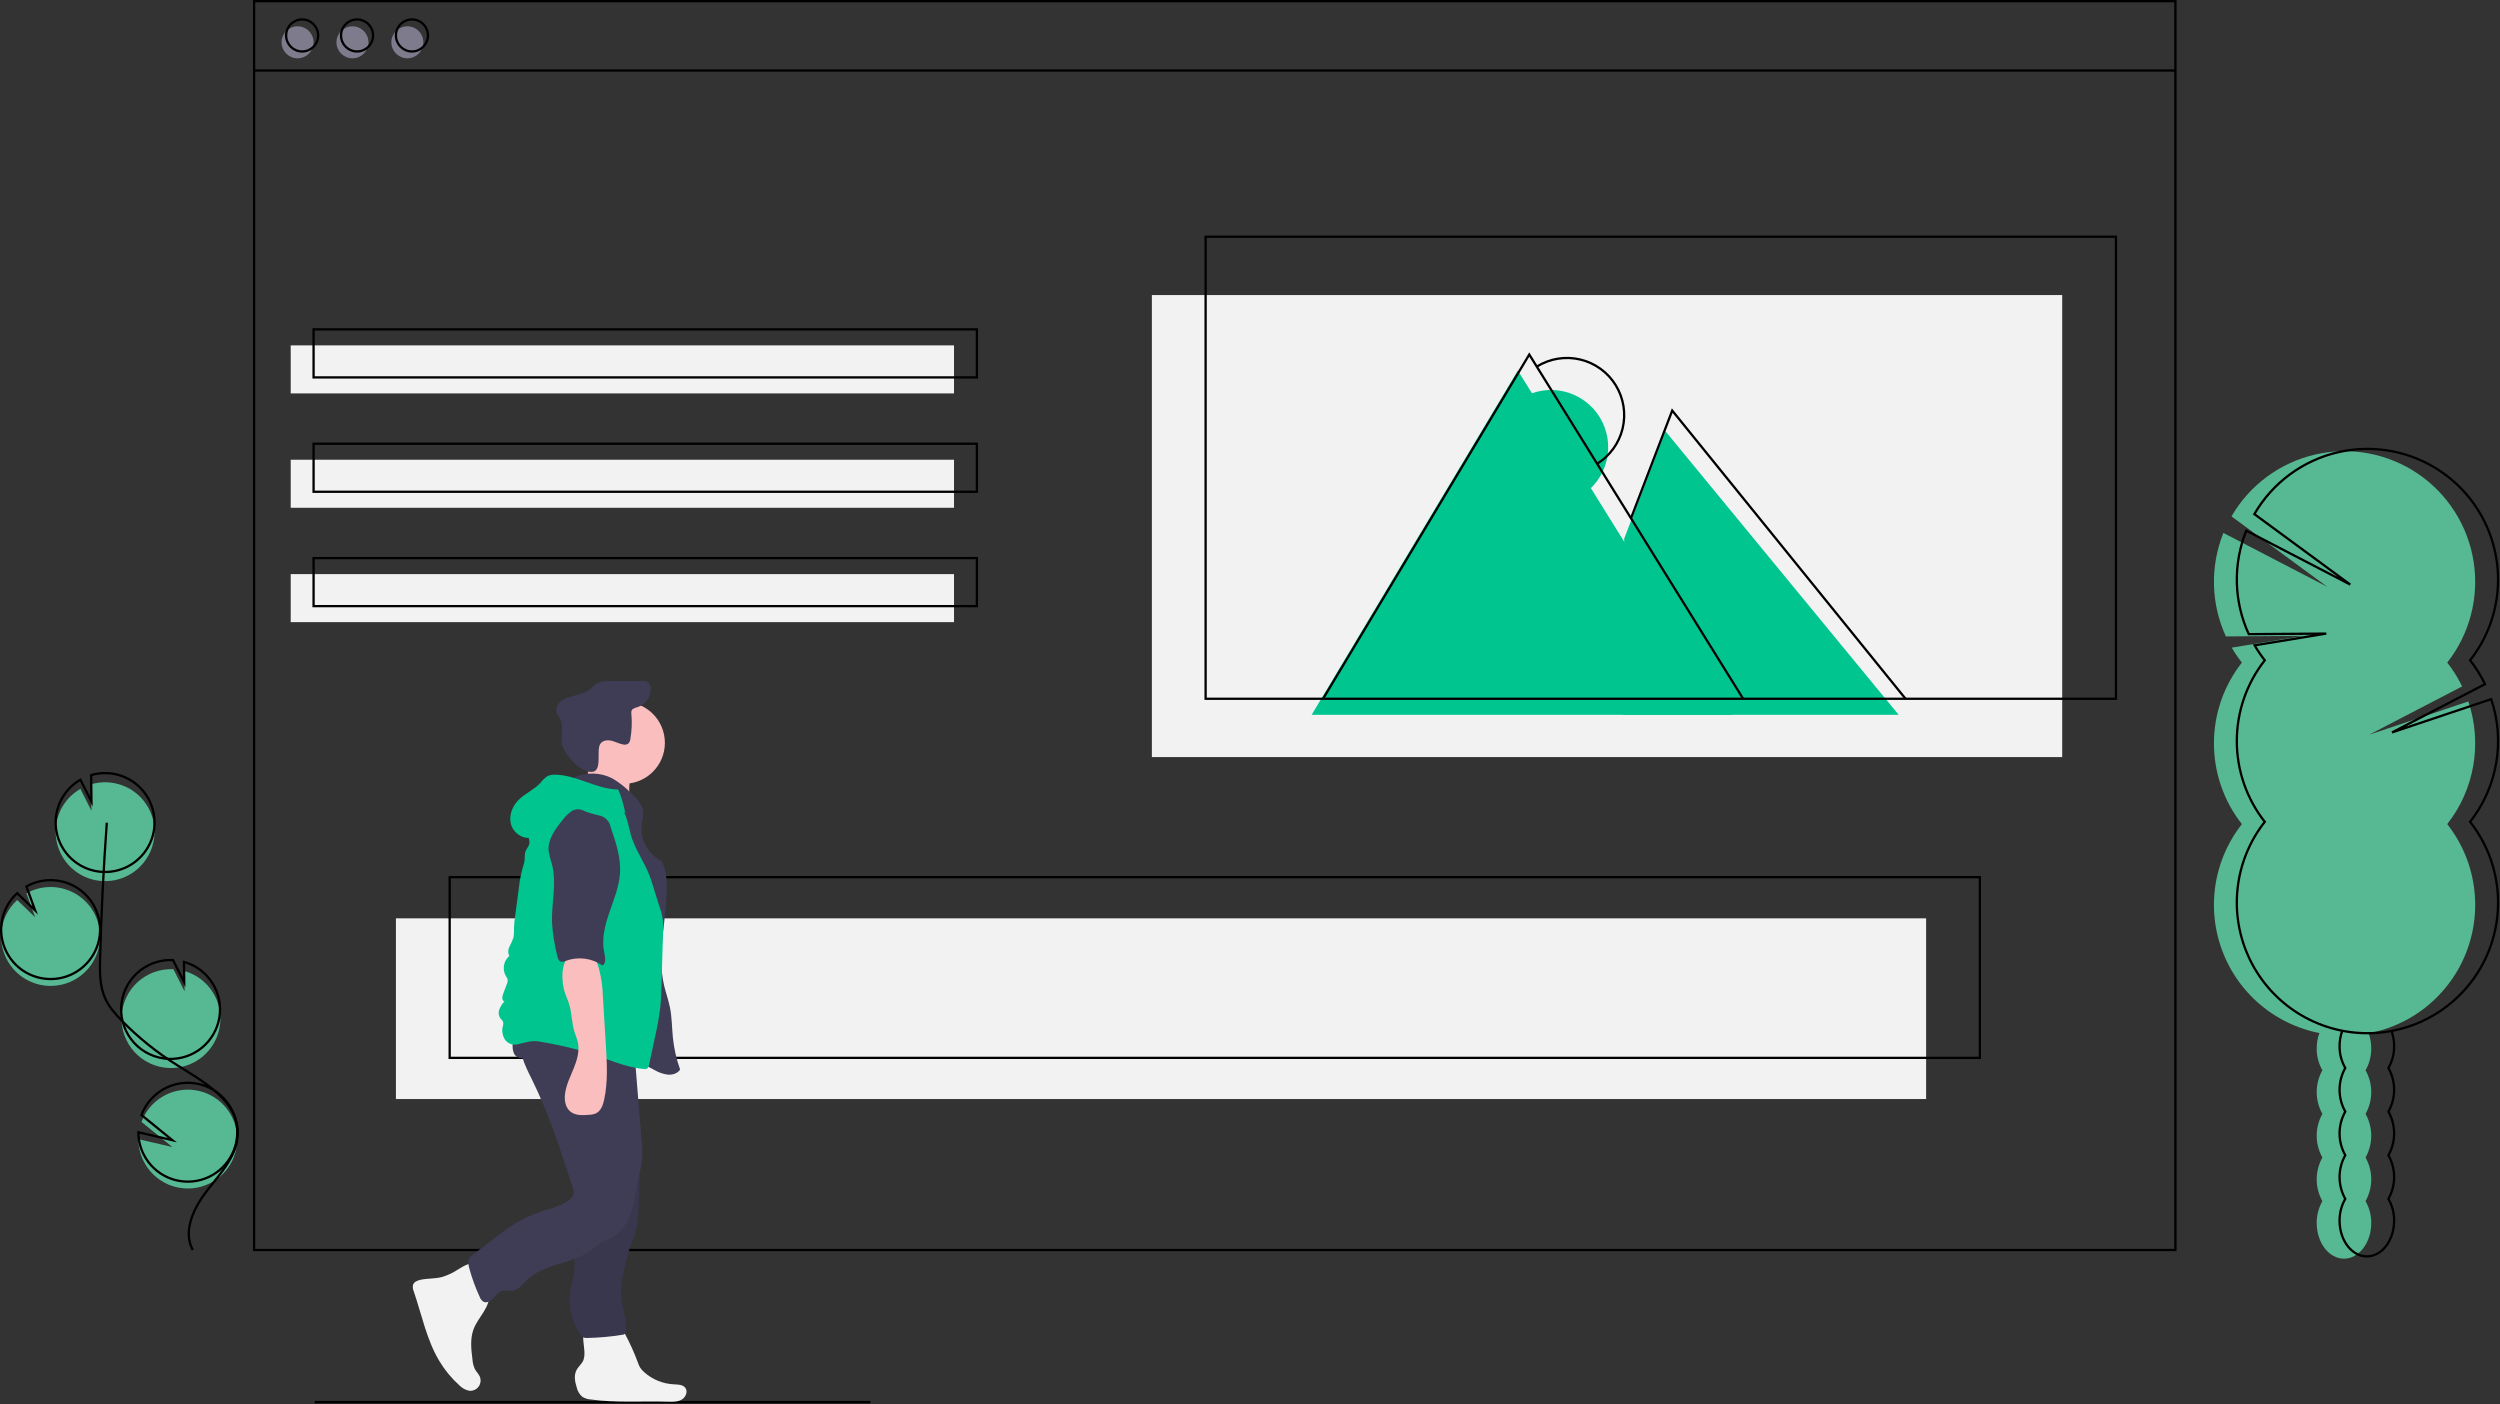 <svg xmlns="http://www.w3.org/2000/svg" width="1093" height="614" fill="none" viewBox="0 0 1093 614"><rect x="0" y="0" width="1093" height="614" fill="#333333" stroke="none"/><g id="theming 1"><g clip-path="url(#clip0)"><path id="Vector" fill="#7D7B8C" d="M130.097 25.5C133.963 25.5 137.097 22.366 137.097 18.5C137.097 14.634 133.963 11.5 130.097 11.5C126.231 11.5 123.097 14.634 123.097 18.5C123.097 22.366 126.231 25.5 130.097 25.5Z"/><path id="Vector_2" fill="#7D7B8C" d="M154.097 25.5C157.963 25.5 161.097 22.366 161.097 18.5C161.097 14.634 157.963 11.5 154.097 11.5C150.231 11.5 147.097 14.634 147.097 18.5C147.097 22.366 150.231 25.5 154.097 25.5Z"/><path id="Vector_3" fill="#7D7B8C" d="M178.097 25.5C181.963 25.5 185.097 22.366 185.097 18.5C185.097 14.634 181.963 11.5 178.097 11.5C174.231 11.5 171.097 14.634 171.097 18.5C171.097 22.366 174.231 25.5 178.097 25.5Z"/><path id="Vector_4" fill="#F2F2F2" d="M842.097 401.5H173.097V480.5H842.097V401.5Z"/><path id="Vector_5" fill="#F2F2F2" d="M901.596 129H503.596V331H901.596V129Z"/><path id="Vector_6" fill="#00C58E" d="M573.455 312.5L663.597 162L757.097 312.5"/><path id="Vector_7" fill="#00C58E" d="M710.098 235.5L728.098 188.5L830.098 312.5H709.598L710.098 235.5Z"/><path id="Vector_8" fill="#00C58E" d="M691.145 216.826C693.947 215.112 696.384 212.862 698.315 210.205C700.247 207.548 701.637 204.537 702.404 201.343C703.171 198.149 703.302 194.835 702.788 191.59C702.274 188.346 701.126 185.234 699.409 182.434C697.692 179.634 695.44 177.199 692.781 175.269C690.123 173.34 687.11 171.953 683.916 171.188C680.721 170.423 677.407 170.295 674.163 170.812C670.919 171.329 667.809 172.479 665.01 174.199"/><path id="Vector_9" fill="#57B894" d="M1014.03 451.657C1013.25 453.812 1012.86 456.088 1012.86 458.381C1012.83 461.725 1013.69 465.017 1015.35 467.919C1013.72 470.833 1012.86 474.117 1012.86 477.457C1012.86 480.797 1013.72 484.081 1015.35 486.995C1013.72 489.91 1012.86 493.194 1012.86 496.534C1012.86 499.874 1013.72 503.158 1015.35 506.072C1013.72 508.986 1012.86 512.27 1012.86 515.61C1012.86 518.95 1013.72 522.234 1015.35 525.148C1013.69 528.05 1012.83 531.342 1012.86 534.687C1012.86 543.307 1018.2 550.295 1024.79 550.295C1031.37 550.295 1036.71 543.307 1036.71 534.687C1036.74 531.342 1035.88 528.05 1034.22 525.148C1035.85 522.234 1036.71 518.95 1036.71 515.61C1036.71 512.27 1035.85 508.986 1034.22 506.072C1035.85 503.158 1036.71 499.874 1036.71 496.534C1036.71 493.194 1035.85 489.91 1034.22 486.995C1035.85 484.081 1036.71 480.797 1036.71 477.457C1036.71 474.117 1035.85 470.833 1034.22 467.919C1035.88 465.017 1036.74 461.725 1036.71 458.381C1036.72 456.121 1036.33 453.877 1035.57 451.749"/><path id="Vector_10" fill="#57B894" d="M980.156 289.681C978.527 287.608 977.043 285.424 975.715 283.145L1007.04 278L973.161 278.252C969.911 271.18 968.138 263.52 967.95 255.739C967.763 247.958 969.165 240.221 972.071 233L1017.53 256.581L975.606 225.766C979.533 218.979 984.816 213.073 991.126 208.417C997.435 203.761 1004.64 200.454 1012.28 198.702C1019.92 196.95 1027.84 196.79 1035.55 198.233C1043.26 199.677 1050.59 202.692 1057.08 207.09C1063.57 211.489 1069.09 217.177 1073.28 223.801C1077.48 230.424 1080.27 237.841 1081.47 245.589C1082.68 253.337 1082.28 261.251 1080.29 268.836C1078.31 276.422 1074.78 283.518 1069.93 289.681C1072.47 292.909 1074.66 296.401 1076.45 300.096L1035.78 321.224L1079.14 306.671C1082.19 315.671 1082.94 325.288 1081.33 334.653C1079.72 344.017 1075.8 352.833 1069.93 360.302C1076.56 368.726 1080.68 378.844 1081.83 389.5C1082.97 400.156 1081.1 410.92 1076.42 420.561C1071.73 430.201 1064.43 438.33 1055.35 444.017C1046.26 449.704 1035.76 452.719 1025.04 452.719C1014.33 452.719 1003.82 449.704 994.74 444.017C985.656 438.33 978.355 430.201 973.673 420.561C968.99 410.92 967.115 400.156 968.261 389.5C969.408 378.844 973.53 368.726 980.156 360.302C972.238 350.235 967.934 337.799 967.934 324.992C967.934 312.184 972.238 299.748 980.156 289.681L980.156 289.681Z"/><path id="Vector_11" fill="#F2F2F2" d="M417.097 151H127.097V172H417.097V151Z"/><path id="Vector_12" fill="#F2F2F2" d="M417.097 201H127.097V222H417.097V201Z"/><path id="Vector_13" fill="#F2F2F2" d="M417.097 251H127.097V272H417.097V251Z"/><path id="Vector_14" fill="#57B894" d="M21.104 431.017C24.449 431.175 27.784 430.555 30.848 429.205C33.912 427.854 36.62 425.81 38.759 423.235C40.898 420.659 42.41 417.622 43.175 414.362C43.94 411.103 43.938 407.71 43.168 404.451C42.398 401.193 40.882 398.158 38.739 395.585C36.596 393.012 33.885 390.973 30.819 389.627C27.754 388.281 24.417 387.665 21.073 387.828C17.729 387.992 14.468 388.93 11.549 390.568L15.368 401.034L7.51 393.489C3.296 397.341 0.784 402.708 0.526 408.411C0.427 410.412 0.611 412.416 1.074 414.365C2.148 418.941 4.685 423.042 8.299 426.047C11.914 429.052 16.409 430.797 21.104 431.017Z"/><path id="Vector_15" fill="#57B894" d="M24.355 362.606C24.523 358.986 25.599 355.466 27.485 352.371C29.371 349.276 32.005 346.706 35.146 344.897L39.985 354.47L39.839 342.881C44.235 341.586 48.928 341.722 53.242 343.268C57.556 344.814 61.267 347.692 63.839 351.485C66.411 355.277 67.711 359.79 67.551 364.369C67.391 368.949 65.781 373.36 62.951 376.964C60.121 380.569 56.219 383.181 51.808 384.423C47.397 385.666 42.706 385.474 38.411 383.877C34.116 382.279 30.439 379.357 27.913 375.534C25.387 371.711 24.14 367.184 24.355 362.606V362.606Z"/><path id="Vector_16" fill="#57B894" d="M73.739 466.931C79.042 467.178 84.25 465.466 88.372 462.12C92.493 458.774 95.239 454.029 96.087 448.789C96.934 443.548 95.824 438.179 92.967 433.705C90.11 429.231 85.707 425.964 80.596 424.527L80.709 433.433L75.815 423.746C75.796 423.743 75.776 423.742 75.756 423.742C72.921 423.61 70.086 424.037 67.416 425C64.745 425.963 62.29 427.442 60.191 429.354C58.093 431.265 56.391 433.572 55.183 436.141C53.976 438.71 53.286 441.492 53.153 444.328C53.021 447.164 53.448 449.998 54.411 452.668C55.374 455.339 56.853 457.794 58.765 459.893C60.676 461.992 62.983 463.693 65.552 464.901C68.121 466.109 70.903 466.798 73.739 466.931Z"/><path id="Vector_17" fill="#57B894" d="M62.902 507.895C65.17 512.303 68.885 515.797 73.424 517.791C77.962 519.785 83.048 520.157 87.829 518.846C92.61 517.535 96.794 514.62 99.681 510.59C102.567 506.56 103.981 501.66 103.683 496.712C103.386 491.763 101.396 487.068 98.047 483.413C94.699 479.757 90.195 477.364 85.292 476.635C80.389 475.906 75.384 476.885 71.117 479.408C66.85 481.931 63.58 485.845 61.856 490.493L75.357 501.478L60.505 498.036C60.503 501.467 61.325 504.849 62.902 507.895V507.895Z"/><g id="current-color" stroke="currentColor"><path id="Vector_18" stroke-miterlimit="10" d="M1024.03 450.657C1023.25 452.812 1022.86 455.088 1022.86 457.381C1022.83 460.725 1023.69 464.017 1025.35 466.919C1023.72 469.833 1022.86 473.117 1022.86 476.457C1022.86 479.797 1023.72 483.081 1025.35 485.995C1023.72 488.91 1022.86 492.194 1022.86 495.534C1022.86 498.874 1023.72 502.158 1025.35 505.072C1023.72 507.986 1022.86 511.27 1022.86 514.61C1022.86 517.95 1023.72 521.234 1025.35 524.148C1023.69 527.05 1022.83 530.342 1022.86 533.687C1022.86 542.307 1028.2 549.295 1034.79 549.295C1041.37 549.295 1046.71 542.307 1046.71 533.687C1046.74 530.342 1045.88 527.05 1044.22 524.148C1045.85 521.234 1046.71 517.95 1046.71 514.61C1046.71 511.27 1045.85 507.986 1044.22 505.072C1045.85 502.158 1046.71 498.874 1046.71 495.534C1046.71 492.194 1045.85 488.91 1044.22 485.995C1045.85 483.081 1046.71 479.797 1046.71 476.457C1046.71 473.117 1045.85 469.833 1044.22 466.919C1045.88 464.017 1046.74 460.725 1046.71 457.381C1046.72 455.121 1046.33 452.877 1045.57 450.749"/><path id="Vector_19" stroke-miterlimit="10" d="M990.156 288.681C988.527 286.608 987.043 284.424 985.715 282.145L1017.04 277L983.161 277.252C979.911 270.18 978.138 262.52 977.95 254.739C977.763 246.958 979.165 239.221 982.071 232L1027.53 255.581L985.606 224.766C989.533 217.979 994.816 212.073 1001.13 207.417C1007.44 202.761 1014.64 199.454 1022.28 197.702C1029.92 195.95 1037.84 195.79 1045.55 197.233C1053.26 198.677 1060.59 201.692 1067.08 206.09C1073.57 210.489 1079.09 216.177 1083.28 222.801C1087.48 229.424 1090.27 236.841 1091.47 244.589C1092.68 252.337 1092.28 260.251 1090.29 267.836C1088.31 275.422 1084.78 282.518 1079.93 288.681C1082.47 291.909 1084.66 295.401 1086.45 299.096L1045.78 320.224L1089.14 305.671C1092.19 314.671 1092.94 324.288 1091.33 333.653C1089.72 343.017 1085.8 351.833 1079.93 359.302C1086.56 367.726 1090.68 377.844 1091.83 388.5C1092.97 399.156 1091.1 409.92 1086.42 419.561C1081.73 429.201 1074.43 437.33 1065.35 443.017C1056.26 448.704 1045.76 451.719 1035.04 451.719C1024.33 451.719 1013.82 448.704 1004.74 443.017C995.656 437.33 988.355 429.201 983.673 419.561C978.99 409.92 977.115 399.156 978.261 388.5C979.408 377.844 983.53 367.726 990.156 359.302C982.238 349.235 977.934 336.799 977.934 323.992C977.934 311.184 982.238 298.748 990.156 288.681L990.156 288.681Z"/><path id="Vector_20" stroke-miterlimit="10" d="M951.097 0.5H111.097V546.5H951.097V0.5Z"/><path id="Vector_21" stroke-miterlimit="10" d="M111.097 30.835H951.097"/><path id="Vector_22" stroke-miterlimit="10" d="M132.097 22.5C135.963 22.5 139.097 19.366 139.097 15.5C139.097 11.634 135.963 8.5 132.097 8.5C128.231 8.5 125.097 11.634 125.097 15.5C125.097 19.366 128.231 22.5 132.097 22.5Z"/><path id="Vector_23" stroke-miterlimit="10" d="M156.097 22.5C159.963 22.5 163.097 19.366 163.097 15.5C163.097 11.634 159.963 8.5 156.097 8.5C152.231 8.5 149.097 11.634 149.097 15.5C149.097 19.366 152.231 22.5 156.097 22.5Z"/><path id="Vector_24" stroke-miterlimit="10" d="M180.097 22.5C183.963 22.5 187.097 19.366 187.097 15.5C187.097 11.634 183.963 8.5 180.097 8.5C176.231 8.5 173.097 11.634 173.097 15.5C173.097 19.366 176.231 22.5 180.097 22.5Z"/><path id="Vector_25" stroke-miterlimit="10" d="M427.097 144H137.097V165H427.097V144Z"/><path id="Vector_26" stroke-miterlimit="10" d="M427.097 194H137.097V215H427.097V194Z"/><path id="Vector_27" stroke-miterlimit="10" d="M427.097 244H137.097V265H427.097V244Z"/><path id="Vector_28" stroke-miterlimit="10" d="M925.096 103.5H527.096V305.5H925.096V103.5Z"/><path id="Vector_29" stroke-miterlimit="10" d="M865.597 383.5H196.597V462.5H865.597V383.5Z"/><path id="Vector_30" stroke-miterlimit="10" d="M578.455 305.5L668.597 155L762.097 305.5"/><path id="Vector_31" stroke-miterlimit="10" d="M713.098 226.5L731.098 179.5L833.098 305.5"/><path id="Vector_32" stroke-miterlimit="10" d="M698.145 202.826C700.947 201.112 703.384 198.862 705.315 196.205C707.247 193.548 708.637 190.537 709.404 187.343C710.171 184.149 710.302 180.835 709.788 177.59C709.274 174.346 708.126 171.234 706.409 168.434C704.692 165.634 702.44 163.199 699.781 161.269C697.123 159.34 694.11 157.953 690.916 157.188C687.721 156.423 684.407 156.295 681.163 156.812C677.919 157.329 674.809 158.479 672.01 160.199"/><path id="Vector_33" stroke-miterlimit="10" d="M84.282 546.531C79.698 538.045 84.899 527.643 90.876 520.075C96.854 512.507 104.139 504.632 103.984 494.989C103.762 481.131 89.052 472.947 77.299 465.6C68.579 460.148 60.535 453.681 53.338 446.334C50.452 443.389 47.663 440.239 45.975 436.476C43.544 431.058 43.612 424.894 43.765 418.957C44.276 399.181 45.253 379.425 46.696 359.688"/><path id="Vector_34" stroke-miterlimit="10" d="M21.104 428.017C24.449 428.175 27.784 427.555 30.848 426.205C33.912 424.854 36.62 422.81 38.759 420.235C40.898 417.659 42.41 414.622 43.175 411.362C43.94 408.103 43.938 404.71 43.168 401.451C42.398 398.193 40.882 395.158 38.739 392.585C36.596 390.012 33.885 387.973 30.819 386.627C27.754 385.281 24.417 384.665 21.073 384.828C17.729 384.992 14.468 385.93 11.549 387.568L15.368 398.034L7.51 390.489C3.296 394.341 0.784 399.708 0.526 405.411C0.427 407.412 0.611 409.416 1.074 411.365C2.148 415.941 4.685 420.042 8.299 423.047C11.914 426.052 16.409 427.797 21.104 428.017Z"/><path id="Vector_35" stroke-miterlimit="10" d="M24.355 358.606C24.523 354.986 25.599 351.466 27.485 348.371C29.371 345.276 32.005 342.706 35.146 340.897L39.985 350.47L39.839 338.881C44.235 337.586 48.928 337.722 53.242 339.268C57.556 340.814 61.267 343.692 63.839 347.485C66.411 351.277 67.711 355.79 67.551 360.369C67.391 364.949 65.781 369.36 62.951 372.964C60.121 376.569 56.219 379.181 51.808 380.423C47.397 381.666 42.706 381.474 38.411 379.877C34.116 378.279 30.439 375.357 27.913 371.534C25.387 367.711 24.14 363.184 24.355 358.606V358.606Z"/><path id="Vector_36" stroke-miterlimit="10" d="M73.573 462.931C78.876 463.178 84.084 461.466 88.206 458.12C92.327 454.774 95.073 450.029 95.921 444.789C96.768 439.548 95.658 434.179 92.801 429.705C89.944 425.231 85.541 421.964 80.43 420.527L80.543 429.433L75.649 419.746C75.63 419.743 75.61 419.742 75.59 419.742C72.754 419.61 69.92 420.037 67.25 421C64.579 421.963 62.124 423.442 60.026 425.354C55.787 429.214 53.255 434.601 52.987 440.328C52.855 443.164 53.282 445.998 54.245 448.668C55.208 451.339 56.687 453.794 58.599 455.893C62.459 460.132 67.846 462.663 73.573 462.931Z"/><path id="Vector_37" stroke-miterlimit="10" d="M62.902 504.895C65.17 509.303 68.885 512.797 73.424 514.791C77.962 516.785 83.048 517.157 87.829 515.846C92.61 514.535 96.794 511.62 99.681 507.59C102.567 503.56 103.981 498.66 103.683 493.712C103.386 488.763 101.396 484.068 98.047 480.413C94.699 476.757 90.195 474.364 85.292 473.635C80.389 472.906 75.384 473.885 71.117 476.408C66.85 478.931 63.58 482.845 61.856 487.493L75.357 498.478L60.505 495.036C60.503 498.467 61.325 501.849 62.902 504.895V504.895Z"/><path id="Vector_38" stroke-miterlimit="10" d="M137.597 613H380.597"/></g><path id="Vector_39" fill="#F2F2F2" d="M198.405 556.123C196.8 557.017 195.106 557.742 193.351 558.287C190.213 559.145 186.858 558.83 183.688 559.562C182.39 559.862 180.977 560.488 180.564 561.755C180.37 562.719 180.49 563.721 180.906 564.612C184.409 574.883 186.521 585.788 192.107 595.092C194.455 598.999 197.369 602.537 200.755 605.59C201.933 606.845 203.475 607.7 205.164 608.034C205.948 608.117 206.739 607.991 207.459 607.671C208.179 607.35 208.801 606.845 209.263 606.206C209.725 605.568 210.011 604.819 210.091 604.035C210.171 603.251 210.043 602.46 209.719 601.742C209.218 600.629 208.287 599.766 207.687 598.704C207.035 597.35 206.654 595.883 206.562 594.384C206.01 589.991 205.479 585.4 207.001 581.242C208.022 578.453 209.894 576.076 211.454 573.55C213.014 571.023 214.31 568.128 213.963 565.179C213.611 563.177 212.842 561.271 211.708 559.584C210.668 557.84 208.615 553.152 206.527 552.57C204.36 551.965 200.295 555.154 198.405 556.123Z"/><path id="Vector_40" fill="#F2F2F2" d="M255.529 591.601C255.561 592.595 255.423 593.587 255.119 594.534C254.465 596.26 252.844 597.442 252.006 599.087C250.842 601.374 251.369 604.138 252.141 606.586C252.497 608.167 253.343 609.595 254.559 610.666C255.67 611.355 256.934 611.76 258.239 611.845C269.385 613.387 280.707 612.502 291.955 612.825C294.005 612.884 296.176 612.956 297.965 611.954C299.755 610.952 300.861 608.434 299.644 606.783C298.551 605.301 296.39 605.314 294.551 605.227C289.76 604.984 285.199 603.105 281.627 599.903C280.922 599.301 280.311 598.598 279.814 597.816C279.431 597.123 279.114 596.395 278.866 595.643C277.289 591.372 275.413 587.217 273.252 583.21C272.746 582.032 271.907 581.027 270.838 580.32C270.015 579.945 269.122 579.751 268.218 579.748C265.415 579.566 258.155 578.612 255.988 580.792C253.985 582.806 255.573 589.043 255.529 591.601Z"/><path id="Vector_41" fill="#FBBEBE" d="M272.779 342.671C282.669 342.671 290.686 334.654 290.686 324.765C290.686 314.875 282.669 306.858 272.779 306.858C262.89 306.858 254.873 314.875 254.873 324.765C254.873 334.654 262.89 342.671 272.779 342.671Z"/><path id="Vector_42" fill="#FBBEBE" d="M256.61 339.55C255.636 342.463 253.695 344.955 251.109 346.613L275.875 351.665C274.977 348.051 274.859 344.286 275.528 340.622C275.774 339.735 275.824 338.806 275.676 337.898C275.21 336.101 273.188 335.236 271.378 334.823C266.858 333.793 262.861 333.24 258.66 331.244C257.377 333.442 257.556 337.016 256.61 339.55Z"/><path id="Vector_43" fill="#3F3D56" d="M250.903 339.909C253.567 338.703 256.469 338.117 259.393 338.193C262.316 338.27 265.184 339.007 267.782 340.35C270.878 342.175 273.702 344.427 276.169 347.041C278.55 349.338 281.09 351.968 281.259 355.271C281.201 356.873 280.976 358.465 280.589 360.02C280.135 363.293 280.712 366.626 282.237 369.557C283.763 372.488 286.163 374.872 289.105 376.378C291.072 379.655 291.478 383.626 291.508 387.449C291.623 401.932 287.053 416.594 290.315 430.705C291.081 434.018 292.269 437.228 292.931 440.563C293.788 444.883 293.746 449.326 294.194 453.708C294.68 458.453 295.741 463.121 297.354 467.61C296.276 469.324 294.033 469.981 292.013 469.842C289.998 469.587 288.056 468.928 286.302 467.904C277.573 463.438 269.579 457.548 260.539 453.753C254.559 451.241 248.187 449.677 242.385 446.777C236.583 443.876 231.187 439.273 229.413 433.034C228.765 430.301 228.477 427.496 228.557 424.689C228.381 412.877 228.217 400.936 230.788 389.405C233.055 379.237 237.426 369.51 238.38 359.136C238.69 355.759 238.697 352.144 240.583 349.326C243.25 345.343 249.008 344.312 250.903 339.909Z"/><path id="Vector_44" fill="#3F3D56" d="M262.595 325.017C263.65 323.641 265.685 323.454 267.371 323.861C269.057 324.268 270.611 325.136 272.313 325.466C272.7 325.576 273.106 325.604 273.504 325.548C273.903 325.492 274.285 325.354 274.627 325.142C275.222 324.556 275.578 323.769 275.625 322.935C276.221 319.387 276.361 315.778 276.04 312.194C275.951 311.691 275.985 311.175 276.138 310.688C276.559 309.672 277.845 309.431 278.895 309.105C280.628 308.519 282.116 307.373 283.125 305.847C284.133 304.321 284.605 302.503 284.465 300.68C284.439 299.805 284.071 298.975 283.441 298.368C282.645 297.862 281.701 297.638 280.762 297.732C275.948 297.694 271.135 297.695 266.321 297.736C264.537 297.603 262.748 297.929 261.124 298.683C260.054 299.45 259.046 300.3 258.108 301.224C255.435 303.381 251.819 303.82 248.566 304.926C246.978 305.378 245.536 306.238 244.384 307.42C243.818 308.019 243.432 308.765 243.269 309.572C243.106 310.38 243.172 311.217 243.461 311.989C243.81 312.612 244.199 313.211 244.627 313.783C246.546 316.851 245.269 320.83 245.555 324.437C245.913 328.941 252.578 336.248 257.098 337.314C264.395 339.035 260.18 327.974 262.595 325.017Z"/><path id="Vector_45" fill="#3F3D56" d="M252.487 522.499C253.092 525.766 253.391 529.082 253.381 532.405C253.16 537.036 251.49 541.498 251.181 546.124C250.951 549.579 251.484 553.071 251.004 556.5C250.697 558.696 249.981 560.813 249.538 562.986C248.836 566.526 248.855 570.172 249.596 573.704C250.336 577.236 251.782 580.583 253.847 583.543C254.15 584.05 254.581 584.468 255.097 584.755C255.592 584.939 256.122 585.009 256.647 584.96C261.859 584.854 267.057 584.382 272.202 583.547C272.579 583.531 272.936 583.374 273.201 583.106C273.317 582.928 273.391 582.727 273.418 582.516C274.372 577.612 272.196 572.694 271.643 567.729C271.052 562.427 272.325 557.113 273.587 551.93C274.16 549.373 274.875 546.85 275.73 544.373C276.341 542.706 277.078 541.085 277.607 539.391C278.356 536.729 278.812 533.993 278.968 531.232C279.335 526.875 279.529 522.508 279.551 518.131C279.676 513.983 279.331 509.835 278.522 505.765C277.362 500.612 274.985 495.827 272.629 491.1C271.37 491.402 270.187 491.964 269.157 492.75C266.122 494.716 262.952 496.467 259.671 497.991C257.467 499.014 253.169 499.742 251.77 501.875C250.39 503.979 251.28 508.272 251.386 510.592C251.567 514.575 251.934 518.544 252.487 522.499Z"/><path id="Vector_46" fill="#000" d="M252.487 522.499C253.092 525.766 253.391 529.082 253.381 532.405C253.16 537.036 251.49 541.498 251.181 546.124C250.951 549.579 251.484 553.071 251.004 556.5C250.697 558.696 249.981 560.813 249.538 562.986C248.836 566.526 248.855 570.172 249.596 573.704C250.336 577.236 251.782 580.583 253.847 583.543C254.15 584.05 254.581 584.468 255.097 584.755C255.592 584.939 256.122 585.009 256.647 584.96C261.859 584.854 267.057 584.382 272.202 583.547C272.579 583.531 272.936 583.374 273.201 583.106C273.317 582.928 273.391 582.727 273.418 582.516C274.372 577.612 272.196 572.694 271.643 567.729C271.052 562.427 272.325 557.113 273.587 551.93C274.16 549.373 274.875 546.85 275.73 544.373C276.341 542.706 277.078 541.085 277.607 539.391C278.356 536.729 278.812 533.993 278.968 531.232C279.335 526.875 279.529 522.508 279.551 518.131C279.676 513.983 279.331 509.835 278.522 505.765C277.362 500.612 274.985 495.827 272.629 491.1C271.37 491.402 270.187 491.964 269.157 492.75C266.122 494.716 262.952 496.467 259.671 497.991C257.467 499.014 253.169 499.742 251.77 501.875C250.39 503.979 251.28 508.272 251.386 510.592C251.567 514.575 251.934 518.544 252.487 522.499Z" opacity=".1"/><path id="Vector_47" fill="#3F3D56" d="M228.279 452.255C225.901 458.657 229.396 465.575 232.433 471.692C239.914 486.763 245.109 502.843 250.277 518.856C250.793 520.015 250.913 521.313 250.619 522.548C250.247 523.389 249.642 524.106 248.875 524.616C245.312 527.322 240.775 528.286 236.531 529.702C232.429 531.071 228.501 532.913 224.825 535.19C221.749 537.096 218.868 539.296 215.992 541.492L206.839 548.483C206.246 548.883 205.728 549.385 205.309 549.964C204.426 551.349 204.788 553.157 205.227 554.74C206.391 558.93 207.89 563.021 209.709 566.971C210.008 567.837 210.578 568.584 211.334 569.101C212.763 569.869 214.51 568.851 215.601 567.651C216.692 566.45 217.636 564.957 219.174 564.442C220.71 563.927 222.401 564.55 224.005 564.325C226.6 563.961 228.323 561.57 230.193 559.735C237.835 552.238 250.593 552.782 258.999 546.154C260.214 545.066 261.501 544.061 262.85 543.146C264.271 542.306 265.883 541.845 267.357 541.102C271.842 538.844 274.661 534.175 276.171 529.387C277.681 524.598 278.112 519.544 279.197 514.641C279.868 512.133 280.385 509.587 280.747 507.016C280.907 504.613 280.855 502.2 280.59 499.807L277.557 462.285C277.31 459.23 277.063 456.171 276.583 453.144C267.575 453.466 258.573 453.829 249.56 453.935C242.388 454.02 235.084 454.521 228.279 452.255Z"/><path id="Vector_48" fill="#3F3D56" d="M224.967 461.032C226.189 462.997 229.163 462.957 231.211 461.879C233.259 460.802 234.85 458.992 236.903 457.923C239.662 456.488 242.926 456.542 246.035 456.63C250.956 456.769 255.938 456.917 260.673 458.265C265.57 459.66 270.338 462.346 275.402 461.81C275.846 461.81 276.284 461.712 276.686 461.523C277.087 461.335 277.443 461.06 277.727 460.719C278.008 460.179 278.14 459.575 278.109 458.967L278.275 454.542C278.377 453.777 278.254 452.999 277.923 452.302C277.498 451.722 276.915 451.276 276.244 451.017C269.037 447.528 260.816 446.878 252.813 446.604C248.745 446.465 244.675 446.407 240.603 446.432C237.148 446.453 233 445.953 229.641 446.876C225.132 448.115 222.679 457.354 224.967 461.032Z"/><path id="Vector_49" fill="#00C58E" d="M270.226 345.161C260.782 345.077 252.223 338.844 242.78 338.692C241.639 338.613 240.496 338.81 239.447 339.267C238.216 340.079 237.139 341.104 236.267 342.294C233.474 345.318 229.431 346.932 226.562 349.884C223.873 352.651 222.377 356.774 223.439 360.484C224.501 364.194 228.508 367.04 232.263 366.148C233.776 361.252 236.898 357.01 241.123 354.11C243.322 352.7 245.639 351.483 248.048 350.475C252.292 348.552 257.038 346.592 261.469 348.033C263.104 348.651 264.644 349.491 266.048 350.53L273.436 355.493C272.575 352.098 271.801 348.29 270.226 345.161Z"/><path id="Vector_50" fill="#00C58E" d="M231.176 362.866C229.922 364.431 231.728 366.698 231.452 368.684C231.268 370.003 230.182 371.011 229.73 372.264C229.262 373.562 229.51 375 229.332 376.368C229.154 377.363 228.89 378.341 228.544 379.291C227.749 382.128 227.193 385.028 226.884 387.959L225.231 400.303C224.944 402.161 224.77 404.035 224.708 405.914C224.792 407.318 224.698 408.727 224.429 410.108C223.942 411.417 223.366 412.692 222.707 413.924C222.382 414.544 222.207 415.232 222.196 415.933C222.185 416.633 222.339 417.326 222.646 417.956C221.423 419.027 220.608 420.488 220.339 422.091C220.07 423.695 220.364 425.342 221.17 426.753C221.499 427.175 221.755 427.648 221.93 428.153C222.026 428.859 221.909 429.578 221.596 430.217L219.924 434.671C219.496 435.811 219.361 437.547 220.551 437.807C219.565 438.83 218.798 440.042 218.294 441.371C218.05 442.038 217.977 442.755 218.082 443.458C218.187 444.16 218.466 444.825 218.895 445.391C219.31 445.755 219.664 446.185 219.942 446.662C220.106 447.327 220.063 448.026 219.821 448.666C219.571 449.639 219.523 450.652 219.68 451.644C219.836 452.636 220.194 453.586 220.732 454.434C221.288 455.271 222.077 455.928 223.001 456.324C223.925 456.72 224.944 456.838 225.934 456.664C229.278 455.91 232.282 454.719 235.654 455.338C242.941 456.516 250.146 458.157 257.225 460.252C265.249 462.814 273.019 466.571 281.405 467.36C281.956 467.472 282.53 467.383 283.022 467.108C283.449 466.703 283.715 466.157 283.77 465.571L286.361 453.418C287.406 448.928 288.201 444.383 288.744 439.805C289.039 436.85 289.123 433.879 289.207 430.911L289.875 407.284C290.188 403.802 289.724 400.294 288.515 397.013L284.673 384.747C282.48 377.747 277.45 371.54 275.659 364.427C274.526 359.925 273.688 355.093 270.649 351.584C266.315 346.582 258.817 345.804 252.255 346.664C249.268 346.939 246.368 347.822 243.736 349.26C240.77 351.038 238.586 353.839 236.473 356.575C234.731 358.83 232.958 360.643 231.176 362.866Z"/><path id="Vector_51" fill="#FBBEBE" d="M246.499 432.359C247.039 434.69 248.175 436.84 248.87 439.13C250.034 442.967 249.935 447.099 251.098 450.937C251.586 452.548 252.292 454.094 252.642 455.741C253.459 459.579 252.267 463.549 250.786 467.183C249.306 470.817 247.503 474.4 247.022 478.294C246.683 481.037 247.17 484.135 249.284 485.915C251.479 487.763 254.669 487.638 257.527 487.392C258.554 487.363 259.567 487.152 260.519 486.769C262.705 485.734 263.626 483.147 264.137 480.783C265.85 472.861 265.361 464.65 264.863 456.56L263.561 435.404C263.476 431.299 262.88 427.22 261.787 423.262C261.331 421.84 260.535 418.965 259.235 418.056C257.948 417.157 254.273 417.117 252.679 417.042C245.203 416.691 245.287 427.126 246.499 432.359Z"/><path id="Vector_52" fill="#3F3D56" d="M254.782 354.244C253.991 353.897 253.124 353.755 252.263 353.832C251.402 353.908 250.574 354.199 249.856 354.68C248.431 355.656 247.183 356.867 246.165 358.263C242.866 362.29 239.373 366.912 239.863 372.095C240.181 374.021 240.66 375.917 241.295 377.763C243.507 386.032 241.061 394.777 241.341 403.331C241.657 408.27 242.43 413.169 243.65 417.965C243.869 418.95 244.219 420.091 245.172 420.423C245.922 420.567 246.699 420.446 247.371 420.082C250.011 419.107 252.847 418.781 255.64 419.133C258.433 419.485 261.1 420.504 263.416 422.105C265.186 421.16 264.523 418.172 264.126 416.205C262.946 410.361 264.547 404.331 266.492 398.694C268.436 393.058 270.762 387.428 271.084 381.474C271.449 374.728 269.213 368.144 267.006 361.758C266.796 360.423 266.164 359.189 265.203 358.238C264.243 357.287 263.003 356.668 261.665 356.471C259.321 355.778 256.948 355.378 254.782 354.244Z"/></g></g><defs><clipPath id="clip0"><rect width="1092.65" height="613.5" fill="#fff"/></clipPath></defs></svg>